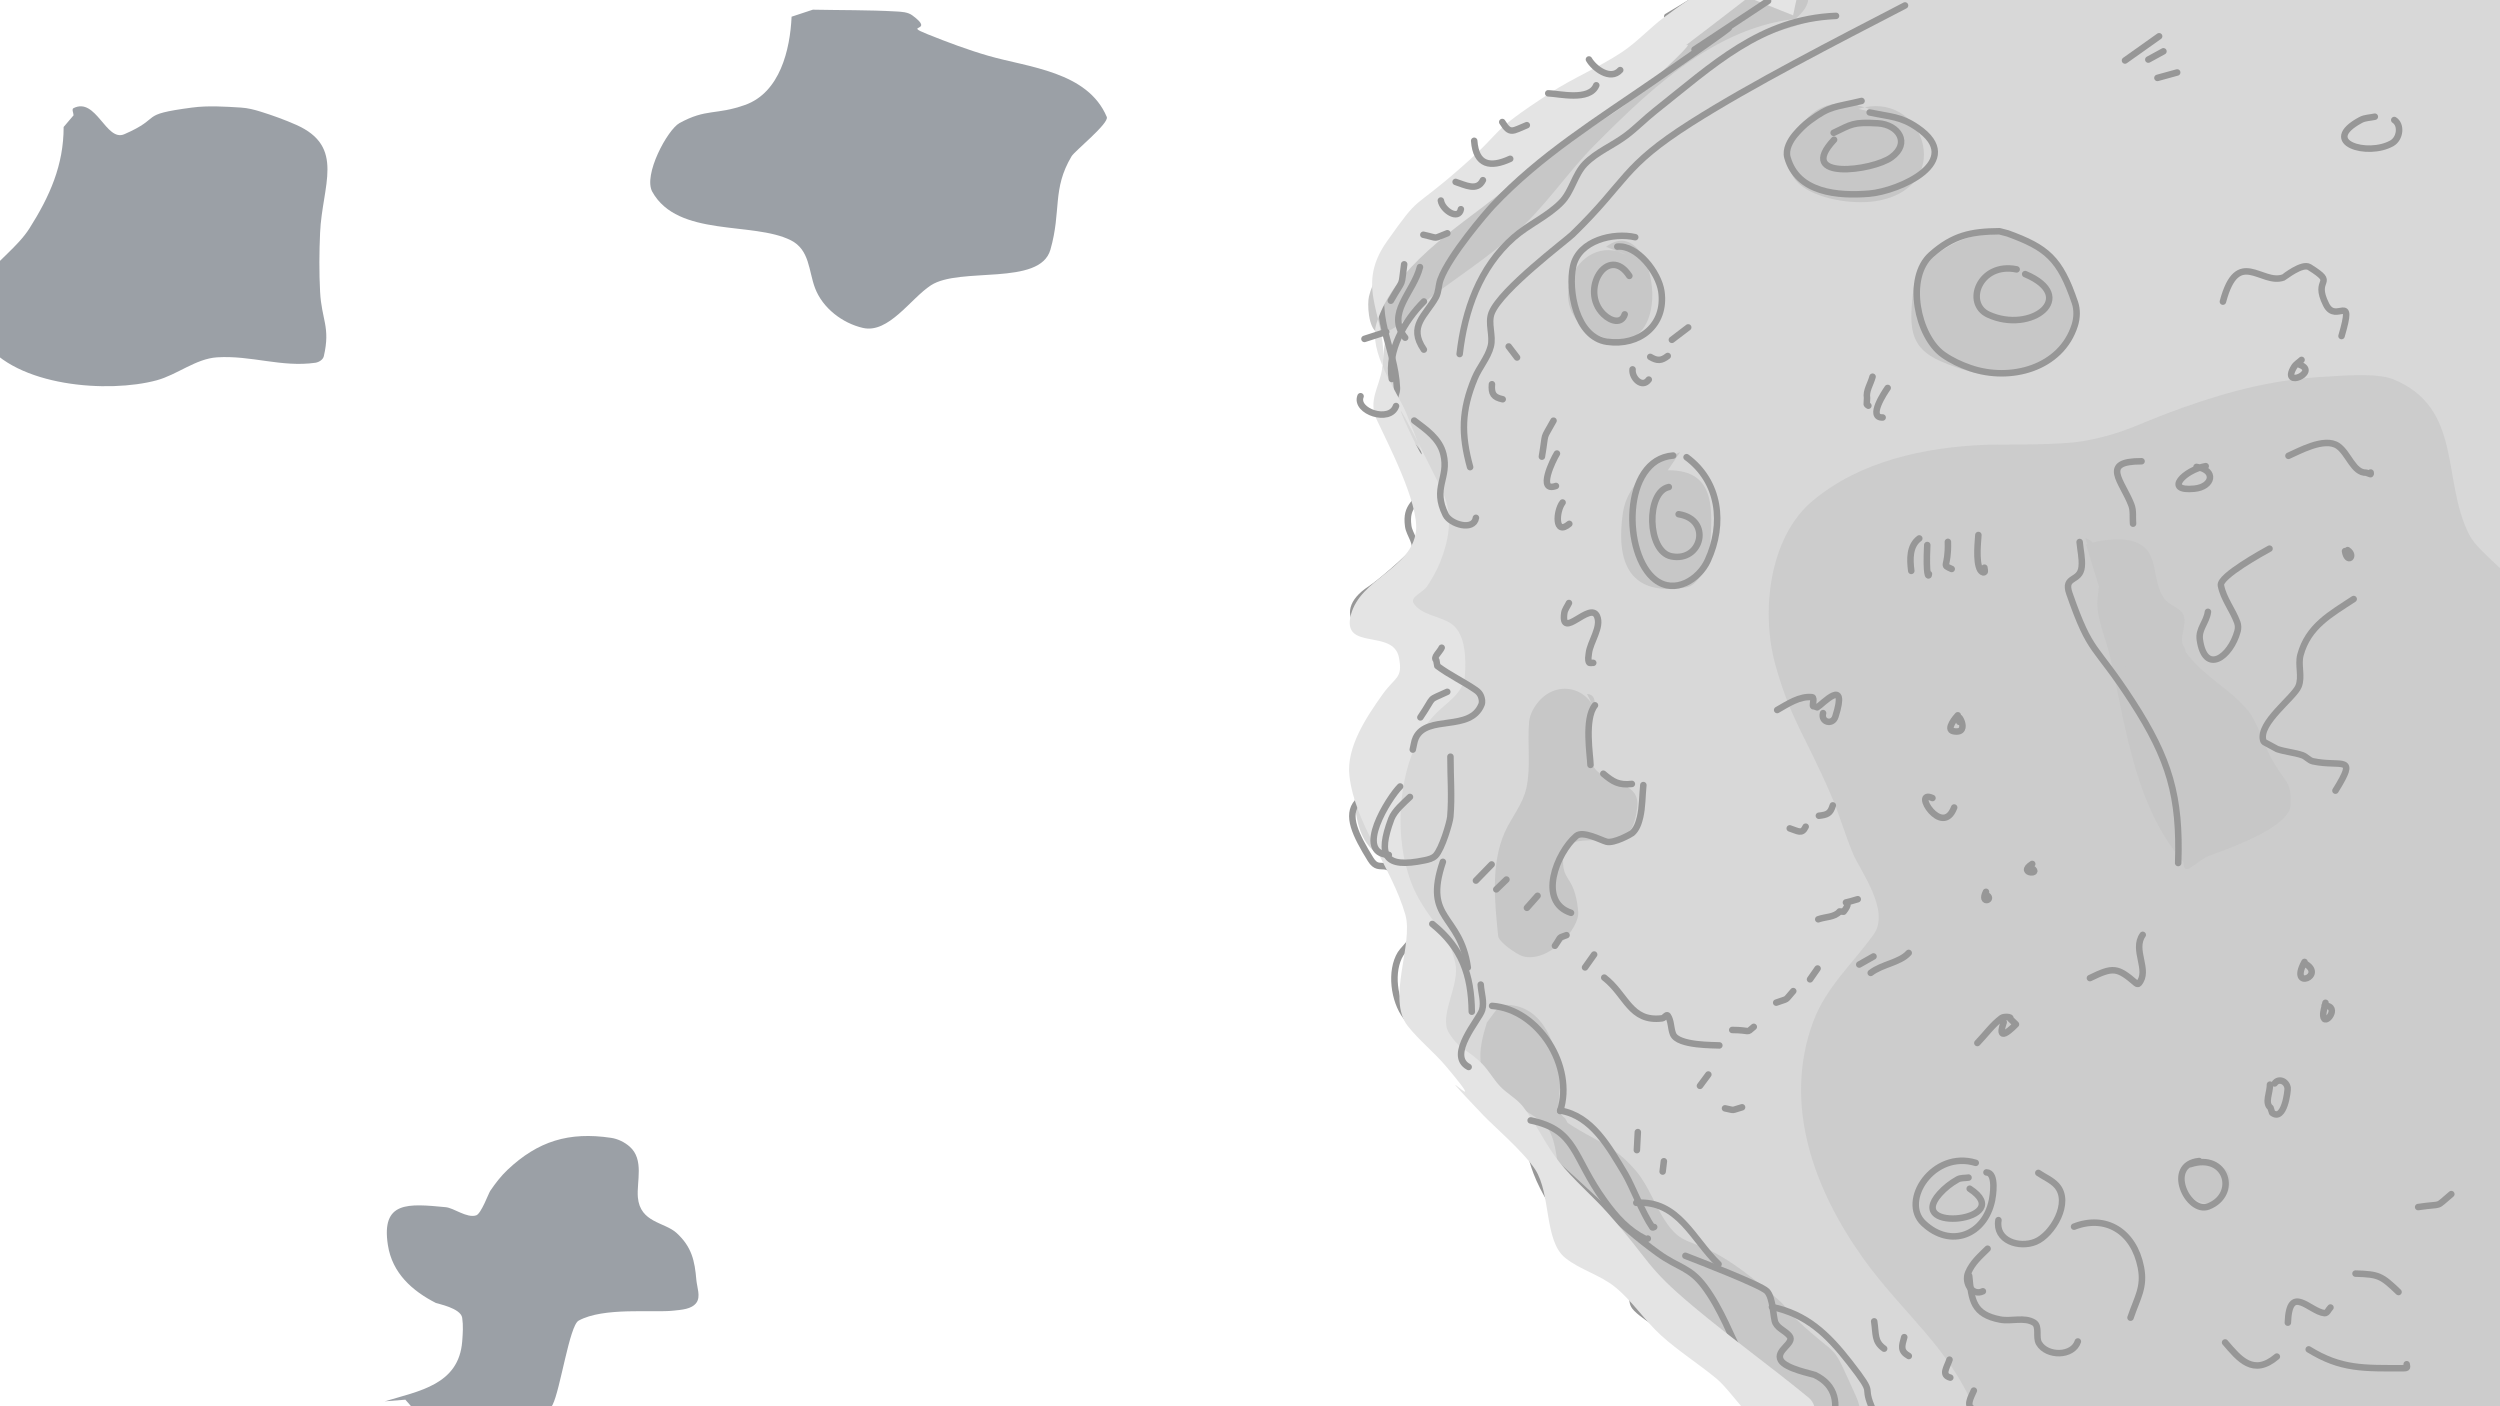 <?xml version="1.0" encoding="UTF-8"?>
<svg width="1920px" height="1080px" viewBox="0 0 1920 1080" version="1.1" xmlns="http://www.w3.org/2000/svg" xmlns:xlink="http://www.w3.org/1999/xlink">
    <!-- Generator: Sketch 49.3 (51167) - http://www.bohemiancoding.com/sketch -->
    <title>Moon</title>
    <desc>Created with Sketch.</desc>
    <defs></defs>
    <g id="Artwork" stroke="none" stroke-width="1" fill="none" fill-rule="evenodd">
        <g id="Blog-Scene---Rocket-Shooting-at-the-Moon">
            <g id="Moon" transform="translate(-22, -71)">
                <path d="M1417.391,31.531 C1379.718,48.012 1352.042,70.318 1317.75,93.539 C1252.724,137.573 1300.371,94.928 1216.984,163.883 C1151.893,217.709 1096.087,252.284 1084.961,338.445 C1083.192,352.145 1083.695,366.101 1084.617,379.883 C1084.881,383.827 1086.791,387.522 1088.484,391.094 C1093.133,400.9 1099.035,410.084 1103.602,419.93 C1110.949,435.77 1118.839,480.173 1107.812,495.461 C1097.411,509.882 1081.713,519.722 1070.102,533.188 C1068.445,535.109 1067.425,538.564 1068.812,540.688 C1077.586,554.111 1124.907,546.489 1115.711,569.836 C1101.953,604.762 1067,632.245 1062.969,671.336 C1061.255,687.957 1063.277,712.568 1076.289,723.836 C1091.063,736.63 1104.59,746.635 1108.758,767.664 C1114.661,797.451 1089.633,821.314 1103.258,851.703 C1109.412,865.43 1126.22,863.719 1137.102,871.797 C1152.321,883.095 1172.701,922.223 1180.828,933.258 C1184.812,938.667 1191.388,941.837 1195.258,947.328 C1215.575,976.161 1205.471,978.8 1221.367,1015.906 C1229.416,1034.694 1257.794,1051.105 1269.898,1061.438 C1364.763,1142.417 1201.285,1014.178 1363.617,1130.859 C1381.913,1144.01 1387.398,1169.869 1407.422,1180.336 C1439.295,1196.997 1497.591,1253.705 1526,1253 C1590.266,1251.406 1711.013,1255.461 1759,1253 C1777.893,1252.031 1977.488,1261.632 2013,1253 C2082.967,1235.993 2127.342,46.344 2071,2.5 C2056.14,-9.064 1523.556,25.158 1466.352,23.109 L1417.391,31.531 Z" id="Path-4225" fill="#D8D8D8"></path>
                <path d="M1538.266,1152.828 C1518.75,1105.683 1482.789,1078.988 1453.484,1038.18 C1415.716,985.585 1390.705,919.898 1414.57,855.578 C1424.326,829.285 1444.706,811.26 1460.961,788.625 C1474.037,770.417 1450.562,739.603 1445.242,726.93 C1439,712.058 1434.628,696.44 1428.234,681.633 C1408.253,635.355 1397.445,624.254 1385.539,581.75 C1374.337,541.759 1380.35,484.109 1413.797,455.891 C1450.352,425.049 1500.403,414.389 1547.289,412.594 C1558.369,412.169 1603.329,413.282 1623.391,409.508 C1655.182,403.526 1662.669,396.703 1698.125,384.148 C1736.776,370.463 1770.563,362.009 1811.422,360.102 C1816.449,359.867 1846.97,357.044 1859.609,362.117 C1913.97,383.936 1896.994,440.468 1918.453,481.789 C1920.728,486.169 1924.087,489.957 1927.562,493.461 C1943.187,509.211 1960.437,523.326 1975.664,539.461 C1987.283,551.773 1997.748,565.155 2007.961,578.656 C2074.726,666.918 2065.811,825.442 2050.391,924.844 C2042.265,977.225 2030.336,1028.951 2021.188,1081.164 C2014.201,1121.037 2036.111,1188.76 1987.43,1210.805 C1927.833,1237.792 1840.771,1210.526 1781.789,1200.992 C1742.639,1194.664 1718.391,1194.814 1682.836,1187.07 C1645.121,1178.856 1609.791,1162.02 1572.711,1151.125 L1538.266,1152.828 Z" id="Path-4239" fill="#CCCCCC"></path>
                <path d="M1560.922,250.703 C1540.745,250.812 1530.272,252.163 1512.219,264.156 C1504.436,269.327 1492.527,282.882 1491.516,292.453 C1488.598,320.07 1486.683,337.586 1513.25,348.805 C1519.862,351.597 1535.83,357.687 1544.688,358.008 C1553.125,358.313 1574.447,360.369 1585.922,354.609 C1609.26,342.894 1625.26,307.773 1609.797,283.641 C1594.904,260.399 1570.372,249.902 1544.43,249.312" id="Path-4228" fill="#C7C7C7"></path>
                <path d="M1478.375,161.102 C1459.122,156.741 1441.487,144.552 1421.336,153.523 C1401.4,162.399 1383.64,198.443 1406.562,214.523 C1421.458,224.973 1448.322,228.567 1465.836,224.883 C1524.748,212.489 1498.296,139.008 1449.258,154.688" id="Path-4229" fill="#C7C7C7"></path>
                <path d="M1271.703,266.938 C1232.887,246.372 1201.121,313.992 1254.352,330.484 C1312.065,348.365 1293.074,231.312 1255.469,260.602" id="Path-4230" fill="#C7C7C7"></path>
                <path d="M1312.422,418.156 C1292.807,426.615 1271.666,441.861 1268.352,465 C1262.748,504.114 1274.214,529.452 1317.234,522.055 C1327.083,520.361 1334.518,502.6 1335.102,494.07 C1337.233,462.936 1340.557,431.902 1302.883,432.148" id="Path-4231" fill="#C7C7C7"></path>
                <path d="M1624.062,489.125 C1628.815,488.042 1633.471,486.375 1638.32,485.875 C1644.302,485.259 1650.439,484.747 1656.359,485.797 C1683.208,490.557 1672.523,516.546 1684.789,531.492 C1688.713,536.273 1696.651,537.731 1698.961,543.469 C1702.012,551.049 1694.711,561.339 1699.477,567.977 L1700.852,572 C1713.954,590.247 1734.253,599.541 1748.609,616.914 C1755.167,624.85 1762.008,644.909 1764.93,650.547 C1777.257,674.338 1781.786,668.828 1781.164,689.352 C1780.598,708.037 1722.769,726.343 1718.203,728.391 C1707.441,733.218 1698.961,745.547 1698.961,733.188" id="Path-4232" fill="#C7C7C7"></path>
                <path d="M1702.742,737.133 C1662.404,695.527 1654.797,630.517 1642.703,576.094 C1639.912,563.534 1634.474,551.529 1632.906,538.758 C1631.114,524.156 1643.869,491.898 1623.547,484.172" id="Path-4233" fill="#C7C7C7"></path>
                <path d="M1714.938,963.953 C1686.378,963.749 1691.02,990.252 1717,995.266 C1729.651,997.707 1737.811,983.532 1733.836,972.07 C1732.323,967.709 1717.716,961.841 1716.828,961.398" id="Path-4234" fill="#C7C7C7"></path>
                <path d="M1247.57,616.992 C1238.554,595.52 1212.245,593.696 1199.805,615.211 C1198.032,618.277 1196.697,621.739 1196.375,625.266 C1194.826,642.244 1197.896,659.718 1194.227,676.367 C1191.522,688.639 1182.766,698.749 1177.648,710.227 C1166.74,734.69 1170.05,764.889 1172.578,789.773 C1173.089,794.8 1187.413,804.157 1191.219,805.312 C1210.605,811.198 1235.311,784.487 1234.078,771.148 C1231.137,739.342 1219.175,750.634 1223.258,722.906 C1223.668,720.122 1232.571,717.214 1234.078,717.031 C1244.457,715.77 1255.056,716.453 1265.352,714.633 C1276.111,712.73 1278.588,698.723 1279.438,690.203 C1281.61,668.404 1249.425,674.653 1244.133,655.727 C1242.094,648.436 1242.163,640.628 1242.586,633.07 C1242.893,627.576 1253.105,604.288 1240.781,604.008" id="Path-4235" fill="#C7C7C7"></path>
                <path d="M1173.867,842.961 C1204.94,839.78 1216.321,869.645 1220.25,895.531 C1221.978,906.913 1214.483,923.429 1224.031,929.859 L1225.922,933.336 C1246.823,947.413 1261.286,949.7 1278.836,970.758 C1287.933,981.674 1292.556,995.671 1300.227,1007.633 C1314.144,1029.337 1320.598,1020.861 1349.273,1039.25 C1363.046,1048.082 1375.601,1058.732 1388.008,1069.398 C1392.919,1073.621 1396.366,1079.33 1401.07,1083.781 C1437.083,1117.854 1426.667,1097.353 1447.453,1143.461 C1457.815,1166.446 1438.976,1170.506 1418.766,1166.117 C1409.611,1164.129 1401.549,1158.697 1392.734,1155.523 C1384.926,1152.712 1375.758,1152.919 1368.945,1148.18 C1339.619,1127.781 1328.449,1095.018 1301.164,1072.805 C1282.157,1057.33 1260.044,1051.58 1247.055,1029.742 C1242.606,1022.263 1223.572,993.781 1219.992,976.789 C1217.86,966.67 1217.734,947.663 1210.547,937.281 C1204.089,927.953 1177.489,915.964 1174.039,912.93 C1154.517,895.762 1157.16,877.875 1163.898,856.336 L1173.867,842.961 Z" id="Path-4236" fill="#C7C7C7"></path>
                <path d="M1420.656,84.797 C1348.871,82.393 1293.194,135.616 1246.883,182.211 C1226.278,202.942 1210.011,227.854 1188.469,247.609 C1164.569,269.527 1136.606,286.565 1111.164,306.672 C1106.034,310.727 1101.997,316.061 1096.812,320.047 C1093.489,322.602 1089.734,324.653 1085.82,326.156 C1083.971,326.867 1081.65,327.456 1079.891,326.547 C1072.72,322.842 1072.005,304.304 1073.367,298.633 C1078.583,276.912 1100.22,255.332 1116.742,242.047 C1165.219,203.069 1148.756,233.999 1201.5,182.211 C1218.742,165.281 1294.357,118.594 1300.227,110.312 C1306.875,100.931 1324.104,88.113 1330.891,84.258 C1346.877,75.176 1377.029,60.26 1398.406,62.07 C1418.37,63.761 1410.529,78.398 1399.438,86.5 C1386.495,95.954 1374.873,95.66 1361.898,102.969" id="Path-4237" fill="#C7C7C7"></path>
                <path d="M1715.973,429 C1699.95,431.768 1683.088,448.749 1707.34,446.316 C1721.494,444.897 1724.334,432.006 1708.926,429.578" id="Path-3970" stroke="#979797" stroke-width="5" stroke-linecap="round" stroke-linejoin="round"></path>
                <path d="M1779.535,421.074 C1786.845,417.972 1807.162,406.299 1817.547,413.5 C1825.743,419.183 1829.352,434.36 1839.32,434.023 L1842.543,435.184 C1842.969,435.169 1842.629,434.335 1842.672,433.91" id="Path-3971" stroke="#979797" stroke-width="5" stroke-linecap="round" stroke-linejoin="round"></path>
                <path d="M1789.586,347.402 C1787.654,349.232 1785.165,350.613 1783.789,352.891 C1773.49,369.933 1803.209,356.755 1788.383,351.188" id="Path-3972" stroke="#979797" stroke-width="5" stroke-linecap="round" stroke-linejoin="round"></path>
                <path d="M1820.293,329.078 C1830.57,294.105 1816.159,320.217 1808.484,304.996 C1797.609,283.429 1817.616,289.94 1795.641,276.16 C1790.09,272.68 1776.208,283.906 1775.715,284.086 C1758.75,290.264 1740.556,260.117 1729.199,302.641" id="Path-3973" stroke="#979797" stroke-width="5" stroke-linecap="round" stroke-linejoin="round"></path>
                <path d="M1666.707,425.25 C1634.495,425.117 1652.053,440.67 1658.934,458.918 C1660.618,463.384 1659.764,468.428 1660.18,473.184" id="Path-3974" stroke="#979797" stroke-width="5" stroke-linecap="round" stroke-linejoin="round"></path>
                <path d="M1619.164,487.254 C1619.694,493.553 1621.324,499.856 1620.754,506.152 C1619.643,518.421 1606.418,512.832 1611.305,526.836 C1628.076,574.896 1630.031,564.104 1659.793,610.133 C1688.04,653.819 1696.598,682.676 1694.84,733.789" id="Path-3975" stroke="#979797" stroke-width="5" stroke-linecap="round" stroke-linejoin="round"></path>
                <path d="M1143.012,342.91 C1146.832,309.447 1158.362,276.362 1184.5,253.387 C1195.946,243.325 1210.66,237.155 1221.266,226.211 C1229.262,217.959 1231.3,205.08 1239.305,196.836 C1248.229,187.645 1260.737,182.76 1270.957,175.035 C1278.64,169.227 1285.394,162.268 1292.945,156.289 C1337.934,120.666 1374.175,85.607 1432.059,83.191" id="Path-3981" stroke="#979797" stroke-width="5" stroke-linecap="round" stroke-linejoin="round"></path>
                <path d="M1485.059,75.191 C1431.69,102.892 1367.257,135.846 1320.906,165.293 C1267.09,199.483 1272.449,209.483 1229.727,250.988 C1224.741,255.832 1174.614,293.429 1167.578,311.328 C1164.437,319.318 1169.042,328.763 1166.891,337.074 C1164.612,345.875 1158.091,353.028 1154.609,361.426 C1144.31,386.273 1144.118,404.445 1151.043,429.766" id="Path-3982" stroke="#979797" stroke-width="5" stroke-linecap="round" stroke-linejoin="round"></path>
                <path d="M1336.695,62.907 C1246.627,118.298 1370.262,39.446 1273.471,111.934 C1252.233,127.84 1228.231,139.829 1207.06,155.824 C1200.794,160.558 1197.429,168.312 1191.717,173.701 C1173.917,190.498 1154.066,205.069 1136.651,222.263 C1128.216,230.591 1122.25,241.118 1114.419,250.016 C1105.952,259.636 1092.7,265.917 1087.806,277.761 C1073.369,312.697 1093.486,336.323 1094.85,369.081 C1095.096,374.995 1086.696,389.926 1089.734,394.433 C1100.004,409.674 1123.386,420.958 1115.383,444.728 C1110.647,458.794 1101.209,458.184 1103.519,475.143 C1104.4,481.613 1111.263,488.833 1107.671,494.287 C1104.669,498.845 1081.898,518.579 1074.614,523.307 C1043.5,543.5 1074.614,564.5 1089.734,548.5 C1092.965,545.08 1116.332,582.795 1110.044,605.283 C1108.801,609.731 1105.219,613.192 1103.371,617.424 C1102.015,620.527 1102.709,624.61 1100.485,627.164 C1095.7,632.661 1087.153,634.439 1083.215,640.572 C1080.531,644.752 1084.325,650.902 1082.325,655.449 C1078.504,664.137 1070.963,670.72 1066.316,678.995 C1064.98,681.373 1066.091,685.371 1064.61,686.997 C1055.5,697 1063.156,712.428 1074.614,731 C1082.325,743.5 1087.437,725.224 1099.447,753.038 C1102.684,760.533 1110.029,765.811 1113.084,773.382 C1117.493,784.305 1100.592,798.724 1097.668,803.467 C1089.514,816.692 1092.508,839.577 1101.813,851.691 C1109.359,861.515 1117.993,870.633 1127.611,878.44 C1128.311,879.008 1144.338,883.82 1147.396,889.05 C1151.261,895.661 1153.013,903.49 1157.554,909.657 C1158.845,911.41 1161.876,910.479 1163.85,911.396 C1171.278,914.846 1184.016,926.079 1187.646,930.001 C1189.722,932.245 1190.86,935.257 1191.866,938.144 C1195.69,949.124 1197.973,960.62 1202.098,971.491 C1204.913,978.909 1208.679,985.955 1212.621,992.84 C1214.558,996.223 1218.329,998.514 1219.665,1002.176 C1223.553,1012.835 1216.531,1016.854 1226.258,1025.392 C1237.643,1035.385 1251.959,1041.781 1262.949,1052.207 C1284.68,1072.824 1268.793,1068.455 1283.03,1079.623 C1302.632,1094.999 1327.722,1103.287 1345.734,1120.048 C1359.513,1132.87 1375.676,1181.351 1402.284,1175.209 C1403.795,1174.861 1401.048,1172.365 1400.43,1170.942" id="Path-3916" stroke="#979797" stroke-width="5" stroke-linecap="round" stroke-linejoin="round"></path>
                <path d="M1570.77,277.867 C1542.38,272.024 1530.373,304.031 1549.078,312.617 C1581.859,327.665 1618.937,299.101 1577.34,281.504" id="Path-3917" stroke="#979797" stroke-width="5" stroke-linecap="round" stroke-linejoin="round"></path>
                <path d="M1557.582,248.605 C1535.915,248.791 1522.077,251.57 1505.102,266.66 C1485.146,284.399 1494.639,329.386 1514.332,343.348 C1520.607,347.797 1527.727,351.101 1534.992,353.629 C1565.871,364.372 1604.987,353.942 1615.438,320.734 C1617.178,315.204 1617.397,308.827 1615.523,303.34 C1603.918,269.344 1593.952,261.269 1563.984,250.27 L1557.582,248.605 Z" id="Path-3918" stroke="#979797" stroke-width="5" stroke-linecap="round" stroke-linejoin="round"></path>
                <path d="M1430.238,173 C1444.015,166.481 1444.921,164.555 1464.211,165.695 C1480.029,166.63 1489.589,180.987 1474.52,191.863 C1460.253,202.16 1400.755,210.064 1430.582,178.332" id="Path-3919" stroke="#979797" stroke-width="5" stroke-linecap="round" stroke-linejoin="round"></path>
                <path d="M1451.672,148.531 C1431.13,153.534 1427.822,151.89 1411.898,163.684 C1407.778,166.736 1404.087,170.396 1400.777,174.312 C1397.047,178.728 1392.984,185.67 1394.762,191.98 C1402.444,219.255 1433.627,221.678 1457.512,219.734 C1480.332,217.878 1532.453,194.924 1494.406,168.98 C1481.693,160.311 1474.032,160.809 1457.898,157.344" id="Path-3920" stroke="#979797" stroke-width="5" stroke-linecap="round" stroke-linejoin="round"></path>
                <path d="M1845.859,160.629 C1842.266,161.454 1838.329,161.364 1835.078,163.105 C1802.746,180.423 1840.425,191.735 1859.086,180.961 C1865.291,177.378 1866.581,166.849 1860.805,163.18" id="Path-3921" stroke="#979797" stroke-width="5" stroke-linecap="round" stroke-linejoin="round"></path>
                <path d="M1654.004,117.453 C1662.737,111.255 1671.47,105.057 1680.203,98.859" id="Path-3922" stroke="#979797" stroke-width="5" stroke-linecap="round" stroke-linejoin="round"></path>
                <path d="M1671.914,116.758 C1675.78,114.645 1679.646,112.531 1683.512,110.418" id="Path-3923" stroke="#979797" stroke-width="5" stroke-linecap="round" stroke-linejoin="round"></path>
                <path d="M1678.914,130.828 C1683.967,129.436 1689.021,128.044 1694.074,126.652" id="Path-3924" stroke="#979797" stroke-width="5" stroke-linecap="round" stroke-linejoin="round"></path>
                <path d="M1495.996,484.516 C1488.274,490.262 1488.74,500.681 1489.852,509.445" id="Path-3925" stroke="#979797" stroke-width="5" stroke-linecap="round" stroke-linejoin="round"></path>
                <path d="M1502.137,489.578 C1500.983,513.491 1503.232,514.721 1503.426,511.844" id="Path-3926" stroke="#979797" stroke-width="5" stroke-linecap="round" stroke-linejoin="round"></path>
                <path d="M1517.984,487.145 C1518.567,507.761 1512.555,504.153 1520.906,507.977" id="Path-3927" stroke="#979797" stroke-width="5" stroke-linecap="round" stroke-linejoin="round"></path>
                <path d="M1541.391,481.887 C1541.321,485.142 1539.078,502.205 1542.809,508.711 C1543.4,509.743 1544.856,511.053 1545.902,510.488 C1546.934,509.932 1545.988,508.145 1546.031,506.973" id="Path-3928" stroke="#979797" stroke-width="5" stroke-linecap="round" stroke-linejoin="round"></path>
                <path d="M1460.133,360.316 C1458.715,365.754 1454.92,371.092 1455.879,376.629 L1455.664,381.422 C1455.761,381.981 1456.495,382.195 1456.91,382.582" id="Path-3929" stroke="#979797" stroke-width="5" stroke-linecap="round" stroke-linejoin="round"></path>
                <path d="M1471.727,368.938 C1469.41,372.227 1456.225,391.994 1467.863,391.629" id="Path-3930" stroke="#979797" stroke-width="5" stroke-linecap="round" stroke-linejoin="round"></path>
                <path d="M1386.859,616.285 C1394.668,611.826 1404.213,605.36 1413.746,606.43 C1416.08,606.692 1413.023,614.485 1415.078,613.348 L1417.613,614.238 C1421.321,612.186 1441.627,589.839 1431.57,621.391 C1429.419,628.14 1420.186,625.73 1422.121,618.684" id="Path-3938" stroke="#979797" stroke-width="5" stroke-linecap="round" stroke-linejoin="round"></path>
                <path d="M1506.129,683.895 C1489.854,676.654 1513.721,715.089 1522.793,691.16" id="Path-3939" stroke="#979797" stroke-width="5" stroke-linecap="round" stroke-linejoin="round"></path>
                <path d="M1525.586,620.344 C1524.435,621.513 1515.878,631.414 1522.324,632.598 C1537.066,635.304 1522.9,613.394 1526.703,625.371" id="Path-3940" stroke="#979797" stroke-width="5" stroke-linecap="round" stroke-linejoin="round"></path>
                <path d="M1396.523,707.203 C1402.909,709.231 1405.858,712.043 1408.766,705.887" id="Path-3941" stroke="#979797" stroke-width="5" stroke-linecap="round" stroke-linejoin="round"></path>
                <path d="M1418.902,697.5 C1425.286,696.793 1427.713,695.829 1429.594,689.535" id="Path-3942" stroke="#979797" stroke-width="5" stroke-linecap="round" stroke-linejoin="round"></path>
                <path d="M1461.375,1085.789 C1462.917,1095.869 1461.386,1101.373 1469.02,1106.777" id="Path-3952" stroke="#979797" stroke-width="5" stroke-linecap="round" stroke-linejoin="round"></path>
                <path d="M1484.48,1097.926 C1482.528,1104.865 1481.212,1108.586 1487.961,1112.422" id="Path-3953" stroke="#979797" stroke-width="5" stroke-linecap="round" stroke-linejoin="round"></path>
                <path d="M1519.227,1115.203 C1517.208,1121.331 1512.648,1127.046 1519.828,1129.004" id="Path-3954" stroke="#979797" stroke-width="5" stroke-linecap="round" stroke-linejoin="round"></path>
                <path d="M1537.91,1138.977 C1535.804,1143.995 1530.873,1151.707 1538.641,1153.59" id="Path-3955" stroke="#979797" stroke-width="5" stroke-linecap="round" stroke-linejoin="round"></path>
                <path d="M1710.953,962.676 C1684.269,965.406 1702.301,1003.794 1718.125,997.543 C1741.225,988.417 1732.203,955.905 1704.125,965.109" id="Path-3956" stroke="#979797" stroke-width="5" stroke-linecap="round" stroke-linejoin="round"></path>
                <path d="M1765.324,904 C1765.467,909.914 1761.067,918.132 1765.754,921.742 L1767,925.605 C1776.327,932.79 1779.224,908.529 1778.898,906.512 C1778.015,901.039 1771.837,898.88 1768.934,903.07" id="Path-3957" stroke="#979797" stroke-width="5" stroke-linecap="round" stroke-linejoin="round"></path>
                <path d="M1807.973,841.145 C1807.401,844.482 1805.987,847.781 1806.258,851.156 C1806.993,860.311 1820.027,843.509 1807.289,843.348" id="Path-3958" stroke="#979797" stroke-width="5" stroke-linecap="round" stroke-linejoin="round"></path>
                <path d="M1791.867,809.758 C1779.535,832.336 1809.221,820.042 1791.738,810.727" id="Path-3959" stroke="#979797" stroke-width="5" stroke-linecap="round" stroke-linejoin="round"></path>
                <path d="M1627.074,822.168 C1644.923,813.463 1648.031,813.713 1662.59,826.227 C1663.08,826.648 1664.097,826.865 1664.523,826.379 C1673.408,816.245 1659.341,800.665 1667.617,788.965" id="Path-3960" stroke="#979797" stroke-width="5" stroke-linecap="round" stroke-linejoin="round"></path>
                <path d="M1540.617,872.031 C1546.829,865.615 1552.076,858.095 1559.254,852.781 C1561.011,851.48 1567.324,851.845 1565.785,853.398 L1570.25,857.691 C1554.313,873.784 1560.222,858.094 1560.844,856.066" id="Path-3961" stroke="#979797" stroke-width="5" stroke-linecap="round" stroke-linejoin="round"></path>
                <path d="M1458.711,818.188 C1467.499,811.382 1481.086,810.407 1487.875,802.84" id="Path-3962" stroke="#979797" stroke-width="5" stroke-linecap="round" stroke-linejoin="round"></path>
                <path d="M1449.906,811.77 C1453.557,809.695 1457.208,807.621 1460.859,805.547" id="Path-3963" stroke="#979797" stroke-width="5" stroke-linecap="round" stroke-linejoin="round"></path>
                <path d="M1418.426,777.02 C1423.88,775.009 1431.163,775.532 1434.789,770.988 L1437.883,771.184 C1447.187,759.523 1430.313,767.315 1448.746,761.598" id="Path-3964" stroke="#979797" stroke-width="5" stroke-linecap="round" stroke-linejoin="round"></path>
                <path d="M1547.23,755.914 C1542.111,766.401 1554.743,761.617 1546.887,757.922" id="Path-3965" stroke="#979797" stroke-width="5" stroke-linecap="round" stroke-linejoin="round"></path>
                <path d="M1582.75,734.5 C1570.058,742.638 1593.108,742.881 1580.387,736.664" id="Path-3966" stroke="#979797" stroke-width="5" stroke-linecap="round" stroke-linejoin="round"></path>
                <path d="M1829.621,531.062 C1812.023,542.673 1794.696,551.876 1788.734,574.047 C1786.646,581.812 1790.34,590.692 1787.273,598.125 C1783.649,606.91 1756.413,626.191 1760.129,639.562 C1760.342,640.329 1760.965,641.088 1761.719,641.344 L1770.867,646.289 C1777.161,648.422 1783.95,648.859 1790.238,651.008 C1793.193,652.018 1795.3,655.038 1798.355,655.684 C1820.779,660.424 1833.07,650.072 1815.621,678.219" id="Path-3967" stroke="#979797" stroke-width="5" stroke-linecap="round" stroke-linejoin="round"></path>
                <path d="M1764.98,492.367 C1760.351,494.946 1726.356,513.545 1727.66,520.586 C1729.545,530.764 1736.65,539.272 1740.199,548.996 C1740.96,551.079 1741.031,553.502 1740.457,555.645 C1735.045,575.841 1715.368,589.688 1711.469,562.293 C1710.297,554.058 1716.598,549.003 1717.695,540.879" id="Path-3968" stroke="#979797" stroke-width="5" stroke-linecap="round" stroke-linejoin="round"></path>
                <path d="M1822.965,494.262 C1824.63,504.436 1831.41,497.975 1824.98,493.488" id="Path-3969" stroke="#979797" stroke-width="5" stroke-linecap="round" stroke-linejoin="round"></path>
                <path d="M1208.27,957.57 C1237.868,982.672 1263.923,1010.815 1295.543,1033.605 C1311.076,1044.801 1319.784,1044.092 1331.016,1059.117 C1356.395,1093.068 1362.465,1144.547 1403.301,1165.801" id="Path-4005" stroke="#979797" stroke-width="5" stroke-linecap="round" stroke-linejoin="round"></path>
                <path d="M1316.371,1035.461 C1327.178,1039.636 1374.255,1057.871 1378.906,1062.594 C1384.04,1067.806 1383.632,1083.266 1385.605,1087.102 C1387.837,1091.437 1393.317,1093.212 1396.344,1097.035 C1400.754,1102.605 1385.296,1108.071 1389.688,1115.707 C1393.478,1122.299 1414.156,1126.195 1415.672,1126.914 C1432.182,1134.749 1434.505,1149.818 1428.469,1164.836" id="Path-4006" stroke="#979797" stroke-width="5" stroke-linecap="round" stroke-linejoin="round"></path>
                <path d="M1382.855,1074.73 C1409.269,1080.248 1425.437,1095.495 1442.383,1117.25 C1464.821,1146.056 1450.229,1131.611 1461.066,1155.133 C1461.543,1156.168 1462.928,1156.448 1463.859,1157.105" id="Path-4007" stroke="#979797" stroke-width="5" stroke-linecap="round" stroke-linejoin="round"></path>
                <path d="M1534.34,1050.844 C1536.083,1069.787 1537.477,1080.466 1558.133,1084.434 C1566.659,1086.071 1576.661,1082.235 1584.074,1086.754 C1588.717,1089.584 1585.202,1097.902 1587.938,1102.602 C1593.98,1112.982 1613.923,1112.981 1617.789,1101.25" id="Path-4008" stroke="#979797" stroke-width="5" stroke-linecap="round" stroke-linejoin="round"></path>
                <path d="M1614.867,1013.078 C1638.969,1003.652 1660.722,1016.445 1666.191,1044.234 C1669.232,1059.684 1663.505,1067.391 1658.246,1082.965" id="Path-4009" stroke="#979797" stroke-width="5" stroke-linecap="round" stroke-linejoin="round"></path>
                <path d="M1539.363,964.066 C1506.793,954.092 1481.141,993.373 1499.293,1010.449 C1520.2,1030.117 1546.446,1019.451 1551.906,992.59 C1552.331,990.499 1555.668,971.563 1547.609,971.41" id="Path-4010" stroke="#979797" stroke-width="5" stroke-linecap="round" stroke-linejoin="round"></path>
                <path d="M1533.824,975.391 C1531.047,975.854 1527.952,975.41 1525.492,976.781 C1520.367,979.638 1515.619,983.353 1511.703,987.723 C1484.051,1018.578 1572.056,1008.384 1534.727,983.934" id="Path-4011" stroke="#979797" stroke-width="5" stroke-linecap="round" stroke-linejoin="round"></path>
                <path d="M1556.801,1008.055 C1554.15,1023.892 1572.679,1029.829 1585.277,1024.676 C1598.235,1019.375 1613.165,994.299 1601.469,981.422 C1597.653,977.221 1592.107,975.005 1587.426,971.797" id="Path-4012" stroke="#979797" stroke-width="5" stroke-linecap="round" stroke-linejoin="round"></path>
                <path d="M1548.469,1030.008 C1542.731,1035.702 1536.858,1040.643 1533.566,1048.445 C1530.38,1055.999 1536.552,1066.655 1544.859,1062.711" id="Path-4013" stroke="#979797" stroke-width="5" stroke-linecap="round" stroke-linejoin="round"></path>
                <path d="M1386.121,841.027 C1396.38,837.285 1392.028,840.256 1399.219,832.176" id="Path-4015" stroke="#979797" stroke-width="5" stroke-linecap="round" stroke-linejoin="round"></path>
                <path d="M1412.105,823.133 C1414.038,820.362 1415.97,817.591 1417.902,814.82" id="Path-4016" stroke="#979797" stroke-width="5" stroke-linecap="round" stroke-linejoin="round"></path>
                <path d="M1779.07,1086.809 C1780.178,1056.168 1795.857,1078.356 1807.242,1079.504 C1809.326,1079.714 1810.279,1076.618 1811.797,1075.176" id="Path-4020" stroke="#979797" stroke-width="5" stroke-linecap="round" stroke-linejoin="round"></path>
                <path d="M1831.039,1049.121 C1848.873,1049.697 1850.822,1050.586 1864.066,1063.27" id="Path-4021" stroke="#979797" stroke-width="5" stroke-linecap="round" stroke-linejoin="round"></path>
                <path d="M1795.09,1107.336 C1819.958,1122.706 1837.321,1121.821 1867.844,1121.793 C1871.403,1121.79 1870.606,1120.925 1870.336,1118.738" id="Path-4022" stroke="#979797" stroke-width="5" stroke-linecap="round" stroke-linejoin="round"></path>
                <path d="M1730.879,1102 C1741.538,1114.431 1752.438,1128.311 1770.609,1112.863" id="Path-4023" stroke="#979797" stroke-width="5" stroke-linecap="round" stroke-linejoin="round"></path>
                <path d="M1879.141,998.02 C1899.481,994.97 1891.358,999.1 1904.609,988.086" id="Path-4024" stroke="#979797" stroke-width="5" stroke-linecap="round" stroke-linejoin="round"></path>
                <path d="M1364.664,69.039 C1264.628,146.436 1368.942,62.71 1274.82,147.664 C1263.631,157.763 1212.3,188.19 1210.82,189.25 C1197.41,198.858 1185.625,210.561 1172.688,220.797 C1139.478,247.072 1093.172,275.633 1079.227,319.055 C1072.196,340.946 1095.391,372.26 1101.82,387.859 C1144.747,492.007 1053.757,295.731 1128.531,445.531 C1138.164,464.83 1135.796,483.119 1128.016,502.742 C1125.45,509.212 1121.916,515.293 1118.141,521.141 C1115.102,525.848 1104.635,529.562 1107.656,534.281 C1113.601,543.568 1127.602,543.888 1136.695,550.125 C1148.048,557.911 1147.814,578.288 1147.086,589.477 C1146.167,603.602 1132.504,610.708 1123.891,619.859 C1114.811,629.507 1111.046,637.908 1106.195,650.781 C1094.053,683.004 1093.781,729.788 1111.781,761.414 C1126.159,786.675 1133.171,783.856 1139.609,810.352 C1143.72,827.269 1126.513,851.091 1134.805,864.312 C1143.345,877.932 1149.115,876.614 1160.398,888.125 C1165.542,893.372 1169.069,900.043 1174.141,905.359 C1179.529,911.008 1186.857,914.747 1191.664,920.898 C1202.036,934.171 1208.829,950.015 1219.328,963.188 C1230.709,977.467 1244.944,989.242 1257.039,1002.922 C1290.486,1040.754 1285.13,1043.074 1322.664,1074.516 C1351.516,1098.684 1382.169,1120.634 1411.227,1144.555 C1413.127,1146.119 1414.562,1148.381 1415.258,1150.742 C1415.964,1153.138 1415.761,1155.788 1415.258,1158.234 C1414.656,1161.161 1414.114,1164.474 1412,1166.586 C1408.338,1170.243 1403.667,1173.041 1398.766,1174.703 C1377.109,1182.047 1354.794,1141.826 1340.359,1129.867 C1326.546,1118.423 1311.236,1108.795 1297.922,1096.773 C1285.137,1085.229 1275.667,1070.193 1262.273,1059.359 C1250.829,1050.103 1235.642,1046.279 1224.141,1037.094 C1207.719,1023.979 1213.343,987.958 1200.945,969.062 C1191.991,955.415 1168.64,935.377 1161.344,927.703 C1108.538,872.166 1174.154,939.283 1132.57,889.977 C1123.368,879.065 1111.939,870.114 1103.109,858.898 C1086.825,838.213 1107.746,795.969 1101.305,773.477 C1090.992,737.462 1062.696,704.251 1058.352,666.867 C1055.802,644.932 1071.537,621.53 1083.781,604.32 C1093.53,590.618 1099.545,592.29 1096.406,576.023 C1092.061,553.508 1052.195,571.32 1059.469,543.25 C1066.698,515.351 1106.052,507.797 1109.461,479.008 C1112.013,457.456 1086.862,409.692 1079.312,393.273 C1072.615,378.708 1081.053,368.972 1083.438,354.461 C1089.742,316.089 1060.644,293.875 1087.133,256.43 C1114.09,218.322 1104.568,234.473 1144.766,199.07 C1179.88,168.144 1162.911,174.941 1212.109,142.633 C1229.925,130.933 1249.932,122.806 1267.688,111.016 C1279.415,103.228 1288.953,92.521 1300.242,84.109 C1323.003,67.149 1343.084,53.791 1370.766,48.477 C1386.962,45.367 1401.153,43.441 1407.703,60.531 C1408.916,63.695 1403.596,65.74 1402.891,67.414 C1400.841,72.28 1400.37,77.669 1399.109,82.797" id="Path-4238" fill="#E4E4E4"></path>
                <path d="M1155.508,747.297 C1159.531,743.161 1163.555,739.026 1167.578,734.891" id="Path-3943" stroke="#979797" stroke-width="5" stroke-linecap="round" stroke-linejoin="round"></path>
                <path d="M1171.141,754.062 C1173.746,751.536 1176.352,749.01 1178.957,746.484" id="Path-3944" stroke="#979797" stroke-width="5" stroke-linecap="round" stroke-linejoin="round"></path>
                <path d="M1194.68,768.211 C1197.4,765.132 1200.12,762.052 1202.84,758.973" id="Path-3945" stroke="#979797" stroke-width="5" stroke-linecap="round" stroke-linejoin="round"></path>
                <path d="M1216.195,797.355 C1221.598,789.577 1218.242,791.794 1225.086,789.199" id="Path-3946" stroke="#979797" stroke-width="5" stroke-linecap="round" stroke-linejoin="round"></path>
                <path d="M1239.301,813.977 C1241.635,810.678 1243.97,807.38 1246.305,804.082" id="Path-3947" stroke="#979797" stroke-width="5" stroke-linecap="round" stroke-linejoin="round"></path>
                <path d="M1279.848,940.453 C1279.604,945.066 1279.361,949.68 1279.117,954.293" id="Path-3948" stroke="#979797" stroke-width="5" stroke-linecap="round" stroke-linejoin="round"></path>
                <path d="M1299.859,962.836 C1299.544,965.477 1299.229,968.117 1298.914,970.758" id="Path-3949" stroke="#979797" stroke-width="5" stroke-linecap="round" stroke-linejoin="round"></path>
                <path d="M1334.004,896.234 C1331.857,899.133 1329.71,902.031 1327.562,904.93" id="Path-3950" stroke="#979797" stroke-width="5" stroke-linecap="round" stroke-linejoin="round"></path>
                <path d="M1346.805,922.207 C1355.224,923.887 1350.85,923.963 1359.902,921.398" id="Path-3951" stroke="#979797" stroke-width="5" stroke-linecap="round" stroke-linejoin="round"></path>
                <path d="M1379.875,71.711 C1229.642,171.304 1444.034,28.08 1292.562,132.98 C1249.285,162.952 1204.771,190.297 1168.223,229.188 C1163.674,234.028 1135.082,267.139 1128.281,285.703 C1126.674,290.09 1127.011,295.177 1124.758,299.27 C1117.015,313.332 1103.073,321.429 1115.523,339.508" id="Path-3980" stroke="#979797" stroke-width="5" stroke-linecap="round" stroke-linejoin="round"></path>
                <path d="M1115.137,251.301 C1127.847,254.096 1121.712,254.584 1133.562,250.141" id="Path-3983" stroke="#979797" stroke-width="5" stroke-linecap="round" stroke-linejoin="round"></path>
                <path d="M1128.582,225.016 C1129.822,232.627 1142.327,240.457 1143.957,231.664" id="Path-3984" stroke="#979797" stroke-width="5" stroke-linecap="round" stroke-linejoin="round"></path>
                <path d="M1139.918,210.711 C1147.022,212.982 1156.584,218.28 1160.879,209.359" id="Path-3985" stroke="#979797" stroke-width="5" stroke-linecap="round" stroke-linejoin="round"></path>
                <path d="M1154.18,179.133 C1155.572,198.104 1166.687,199.971 1181.836,192.969" id="Path-3986" stroke="#979797" stroke-width="5" stroke-linecap="round" stroke-linejoin="round"></path>
                <path d="M1175.738,164.715 C1181.749,174.516 1183.513,171.624 1194.594,167.148" id="Path-3987" stroke="#979797" stroke-width="5" stroke-linecap="round" stroke-linejoin="round"></path>
                <path d="M1211.043,142.68 C1218.898,142.846 1242.844,148.951 1247.938,136.496" id="Path-3988" stroke="#979797" stroke-width="5" stroke-linecap="round" stroke-linejoin="round"></path>
                <path d="M1242.309,116.668 C1246.087,123.348 1258.808,133.208 1266.32,124.824" id="Path-3989" stroke="#979797" stroke-width="5" stroke-linecap="round" stroke-linejoin="round"></path>
                <path d="M1066.906,375.301 C1062.25,386.892 1089.548,396.231 1094.137,382.84" id="Path-3990" stroke="#979797" stroke-width="5" stroke-linecap="round" stroke-linejoin="round"></path>
                <path d="M1069.914,331.273 C1075.483,329.483 1081.052,327.693 1086.621,325.902" id="Path-3991" stroke="#979797" stroke-width="5" stroke-linecap="round" stroke-linejoin="round"></path>
                <path d="M1115.566,302.516 C1100.386,317.673 1087.485,340.232 1090.914,362.082" id="Path-3992" stroke="#979797" stroke-width="5" stroke-linecap="round" stroke-linejoin="round"></path>
                <path d="M1100.406,273.988 C1097.731,292.911 1100.759,283.459 1090.141,301.938" id="Path-3993" stroke="#979797" stroke-width="5" stroke-linecap="round" stroke-linejoin="round"></path>
                <path d="M1112.52,276.117 C1107.645,295.668 1085.988,311.725 1101.18,330.348" id="Path-3994" stroke="#979797" stroke-width="5" stroke-linecap="round" stroke-linejoin="round"></path>
                <path d="M1108.094,393.973 C1117.177,400.876 1127.649,407.828 1130.555,419.871 C1135.031,438.426 1121.795,445.432 1132.273,466.449 C1135.883,473.689 1153.842,479.057 1155.512,468.691" id="Path-3995" stroke="#979797" stroke-width="5" stroke-linecap="round" stroke-linejoin="round"></path>
                <path d="M1130.129,732.887 C1114.862,778.064 1143.394,772.494 1149.281,814.062" id="Path-3998" stroke="#979797" stroke-width="5" stroke-linecap="round" stroke-linejoin="round"></path>
                <path d="M1122.012,780.586 C1144.712,798.933 1151.96,819.548 1152.332,848" id="Path-3999" stroke="#979797" stroke-width="5" stroke-linecap="round" stroke-linejoin="round"></path>
                <path d="M1159.203,827.164 C1159.561,833.684 1162.1,840.453 1160.277,846.723 C1158.19,853.905 1132.97,881.416 1149.926,890.441" id="Path-4000" stroke="#979797" stroke-width="5" stroke-linecap="round" stroke-linejoin="round"></path>
                <path d="M1167.922,843.516 C1203.866,846.136 1231.207,890.179 1220.191,924.266" id="Path-4001" stroke="#979797" stroke-width="5" stroke-linecap="round" stroke-linejoin="round"></path>
                <path d="M1275.805,354.676 C1275.086,361.292 1283.223,369.553 1288.262,362.523" id="Path-4017" stroke="#979797" stroke-width="5" stroke-linecap="round" stroke-linejoin="round"></path>
                <path d="M1289.375,345.09 C1294.721,348.319 1297.997,348.191 1302.82,344.395" id="Path-4018" stroke="#979797" stroke-width="5" stroke-linecap="round" stroke-linejoin="round"></path>
                <path d="M1306,331.988 C1310.18,328.806 1314.359,325.624 1318.539,322.441" id="Path-4019" stroke="#979797" stroke-width="5" stroke-linecap="round" stroke-linejoin="round"></path>
                <path d="M1215.109,394.078 C1206.287,410.129 1209.679,401.06 1206.176,421.719" id="Path-4220" stroke="#979797" stroke-width="5" stroke-linecap="round" stroke-linejoin="round"></path>
                <path d="M1217.73,419.32 C1214.642,424.236 1202.431,449.438 1216.957,444.215" id="Path-4221" stroke="#979797" stroke-width="5" stroke-linecap="round" stroke-linejoin="round"></path>
                <path d="M1222.07,456.93 C1216.925,463.629 1215.84,482.949 1227.223,473.32" id="Path-4222" stroke="#979797" stroke-width="5" stroke-linecap="round" stroke-linejoin="round"></path>
                <path d="M1167.82,366.078 C1167.19,373.378 1169.008,376.147 1176.066,377.637" id="Path-3931" stroke="#979797" stroke-width="5" stroke-linecap="round" stroke-linejoin="round"></path>
                <path d="M1180.66,337.086 C1182.809,339.908 1184.957,342.729 1187.105,345.551" id="Path-3932" stroke="#979797" stroke-width="5" stroke-linecap="round" stroke-linejoin="round"></path>
                <path d="M1273.348,282.895 C1257.094,258.038 1234.59,293.785 1253.504,312.348 C1259.286,318.023 1267.487,319.927 1269.781,312.426" id="Path-3933" stroke="#979797" stroke-width="5" stroke-linecap="round" stroke-linejoin="round"></path>
                <path d="M1277.855,253.168 C1261.443,249.379 1234.545,255.349 1230.141,275.551 C1226.199,293.628 1232.22,330.039 1256.254,333.492 C1281.054,337.055 1301.54,320.688 1297.957,294.992 C1295.895,280.207 1279.181,258.837 1264.07,260.398" id="Path-3934" stroke="#979797" stroke-width="5" stroke-linecap="round" stroke-linejoin="round"></path>
                <path d="M1303.668,445.047 C1286.047,448.703 1286.789,494.492 1305.602,498.273 C1328.898,502.956 1337.023,469.906 1311.184,465.922" id="Path-3935" stroke="#979797" stroke-width="5" stroke-linecap="round" stroke-linejoin="round"></path>
                <path d="M1306.977,420.852 C1267.595,423.875 1268.165,497.191 1293.359,516.367 C1308.367,527.79 1326.846,516.015 1333.52,501.523 C1346.613,473.091 1342.615,440.803 1317.281,422.125" id="Path-3936" stroke="#979797" stroke-width="5" stroke-linecap="round" stroke-linejoin="round"></path>
                <path d="M1246.93,612.684 C1238.485,623.076 1243.405,651.82 1243.496,658.449" id="Path-3976" stroke="#979797" stroke-width="5" stroke-linecap="round" stroke-linejoin="round"></path>
                <path d="M1253.332,665.215 C1260.837,671.546 1265.278,674.198 1275.277,673.059" id="Path-3977" stroke="#979797" stroke-width="5" stroke-linecap="round" stroke-linejoin="round"></path>
                <path d="M1284.082,673.949 C1283.237,682.234 1283.45,690.697 1281.547,698.805 C1280.513,703.207 1278.837,707.956 1275.406,710.902 C1274.77,711.449 1261.567,719.01 1255.777,717.434 C1251.362,716.231 1237.602,708.728 1232.586,713.027 C1217.532,725.93 1202.537,763.576 1228.547,772.055" id="Path-3978" stroke="#979797" stroke-width="5" stroke-linecap="round" stroke-linejoin="round"></path>
                <path d="M1254.059,821.801 C1271.071,834.856 1273.869,856.248 1298.598,853.074 C1300.165,852.873 1301.961,849.68 1302.852,850.984 C1305.632,855.055 1305.023,860.648 1306.887,865.211 C1310.64,874.398 1339.575,873.565 1342.449,873.871" id="Path-3979" stroke="#979797" stroke-width="5" stroke-linecap="round" stroke-linejoin="round"></path>
                <path d="M1135.941,652.125 C1135.913,667.484 1137.162,682.899 1135.855,698.203 C1135.471,702.714 1129.459,723.073 1124.473,728.16 C1122.319,730.358 1118.982,731.129 1115.969,731.754 C1085.251,738.124 1079.924,728.413 1090.5,699.98 C1092.847,693.671 1100.266,687.486 1104.848,683.051" id="Path-3996" stroke="#979797" stroke-width="5" stroke-linecap="round" stroke-linejoin="round"></path>
                <path d="M1220.207,923.902 C1244.633,927.914 1257.86,952.228 1269.988,972.375 C1275.243,981.105 1283.538,1002.805 1291.074,1013.656 C1291.334,1014.031 1291.962,1013.451 1292.406,1013.348" id="Path-4002" stroke="#979797" stroke-width="5" stroke-linecap="round" stroke-linejoin="round"></path>
                <path d="M1197.531,931.48 C1233.15,938.938 1229.438,959.057 1254.352,993.48 C1263.363,1005.932 1272.484,1015.971 1285.793,1022.586 C1286.316,1022.846 1286.939,1022.354 1287.512,1022.238" id="Path-4004" stroke="#979797" stroke-width="5" stroke-linecap="round" stroke-linejoin="round"></path>
                <path d="M1352.363,862.016 C1367.308,862.058 1362.597,865.028 1368.898,859.621" id="Path-4014" stroke="#979797" stroke-width="5" stroke-linecap="round" stroke-linejoin="round"></path>
                <path d="M1129.211,568.449 C1127.837,571.658 1122.304,575.973 1125.09,578.074 L1125.863,582.441 C1135.198,589.482 1145.969,594.419 1155.582,601.074 C1157.205,602.198 1158.661,603.788 1159.363,605.633 C1160.136,607.661 1160.607,610.117 1159.793,612.129 C1151.187,633.392 1117.977,619.558 1109.371,637.562 C1108.017,640.396 1107.796,643.643 1107.008,646.684" id="Path-4218" stroke="#979797" stroke-width="5" stroke-linecap="round" stroke-linejoin="round"></path>
                <path d="M1112.848,621.945 C1124.92,604.11 1117.393,609.909 1133.508,602.309" id="Path-4219" stroke="#979797" stroke-width="5" stroke-linecap="round" stroke-linejoin="round"></path>
                <path d="M1226.961,534.109 C1225.758,536.724 1223.734,539.101 1223.352,541.953 C1220.497,563.246 1243.21,532.571 1248.477,544.156 C1252.241,552.438 1243.25,564.044 1242.25,572.57 C1241.975,574.911 1241.374,577.489 1242.336,579.641 C1242.784,580.643 1244.513,579.924 1245.602,580.066" id="Path-3937" stroke="#979797" stroke-width="5" stroke-linecap="round" stroke-linejoin="round"></path>
                <path d="M1097.289,675.008 C1088.627,683.643 1061.686,726.487 1088.613,727.539" id="Path-3997" stroke="#979797" stroke-width="5" stroke-linecap="round" stroke-linejoin="round"></path>
                <path d="M1278.664,994.758 C1311.15,992.613 1321.891,1022.751 1341.84,1041.875" id="Path-4003" stroke="#979797" stroke-width="5" stroke-linecap="round" stroke-linejoin="round"></path>
                <path d="M317.484,1147.227 C343.72,1139.271 374.344,1134.57 376.969,1101.25 C377.445,1095.209 377.853,1089.065 376.969,1083.07 C375.864,1075.586 357.777,1072.203 356.812,1071.711 C338.547,1062.397 323.268,1048.767 319.914,1027.312 C314.592,993.27 335.424,995.366 364.266,998.109 C370.668,998.718 380.566,1006.752 387.742,1004.383 C391.529,1003.133 397.27,987.409 398.453,985.664 C402.391,979.857 406.708,974.212 411.812,969.398 C435.137,947.405 458.849,940.007 491.336,944.867 C496.519,945.643 501.609,948.129 505.555,951.578 C516.901,961.497 510.831,978.668 511.883,990.539 C513.62,1010.146 532.395,1009.466 541.641,1017.945 C553.275,1028.616 555.552,1039.304 556.781,1053.812 C557.281,1059.713 560.312,1066.824 556.781,1071.578 C553.075,1076.569 545.304,1076.9 539.125,1077.586 C523.7,1079.299 485.423,1074.692 466.344,1085.273 C459.35,1089.152 452.355,1138.086 446.422,1149.836 C443.35,1155.92 430.342,1165.075 425.398,1167.711 C417.421,1171.964 409.08,1175.541 400.641,1178.781 C360.678,1194.124 354.552,1169.132 333.305,1145.953" id="Path-4240" fill="#3B444F" opacity="0.506"></path>
                <path d="M629.938,83.828 C628.81,109.093 621.05,142.098 594.109,151.625 C571.613,159.58 564.519,154.179 543.836,165.539 C534.62,170.601 515.788,205.448 522.977,218.312 C542.65,253.519 600.284,240.899 629.383,255.547 C643.895,262.852 642.979,279.042 647.93,292.188 C653.737,307.608 668.954,319.193 684.672,322.836 C704.488,327.429 721.437,300.154 736.977,290.094 C759.265,275.665 820.636,290.977 828.719,262.758 C837.281,232.862 829.902,216.306 844.977,191.008 C847.362,187.004 874.03,165.607 872.008,160.805 C857.317,125.91 811.76,122.713 781.281,113.922 C765.399,109.341 749.886,103.5 734.539,97.359 C714.24,89.237 741.093,96.261 722.594,82.75 C719.157,80.24 714.421,80.037 710.172,79.797 C688.902,78.593 667.573,78.885 646.273,78.43 L629.938,83.828 Z" id="Path-4241" fill="#3B444F" opacity="0.506"></path>
                <path d="M70.875,168.523 C70.875,197.8 60.269,221.677 44.633,246.375 C27.145,273.998 -19.399,291.901 9.312,332.609 C34.391,368.167 105.519,373.055 142.312,363.078 C158.108,358.795 172.387,346.477 188.703,345.43 C214.813,343.753 238.257,353.307 264.188,349.602 C266.895,349.215 270.068,347.258 270.688,344.594 C275.921,322.099 268.966,316.667 267.836,295.141 C267.041,279.997 267.164,264.798 267.836,249.648 C269.438,213.511 287.454,183.645 249.406,166.844 C240.649,162.977 231.621,159.7 222.484,156.844 C217.484,155.28 212.331,153.935 207.102,153.617 C194.58,152.855 181.905,151.976 169.469,153.617 C127.224,159.192 147.828,160.874 117.484,174.07 C103.43,180.182 95.858,145.35 78.492,154.047 C76.848,154.87 78.492,157.724 78.492,159.562 L70.875,168.523 Z" id="Path-4242" fill="#3B444F" opacity="0.506"></path>
            </g>
        </g>
    </g>
</svg>